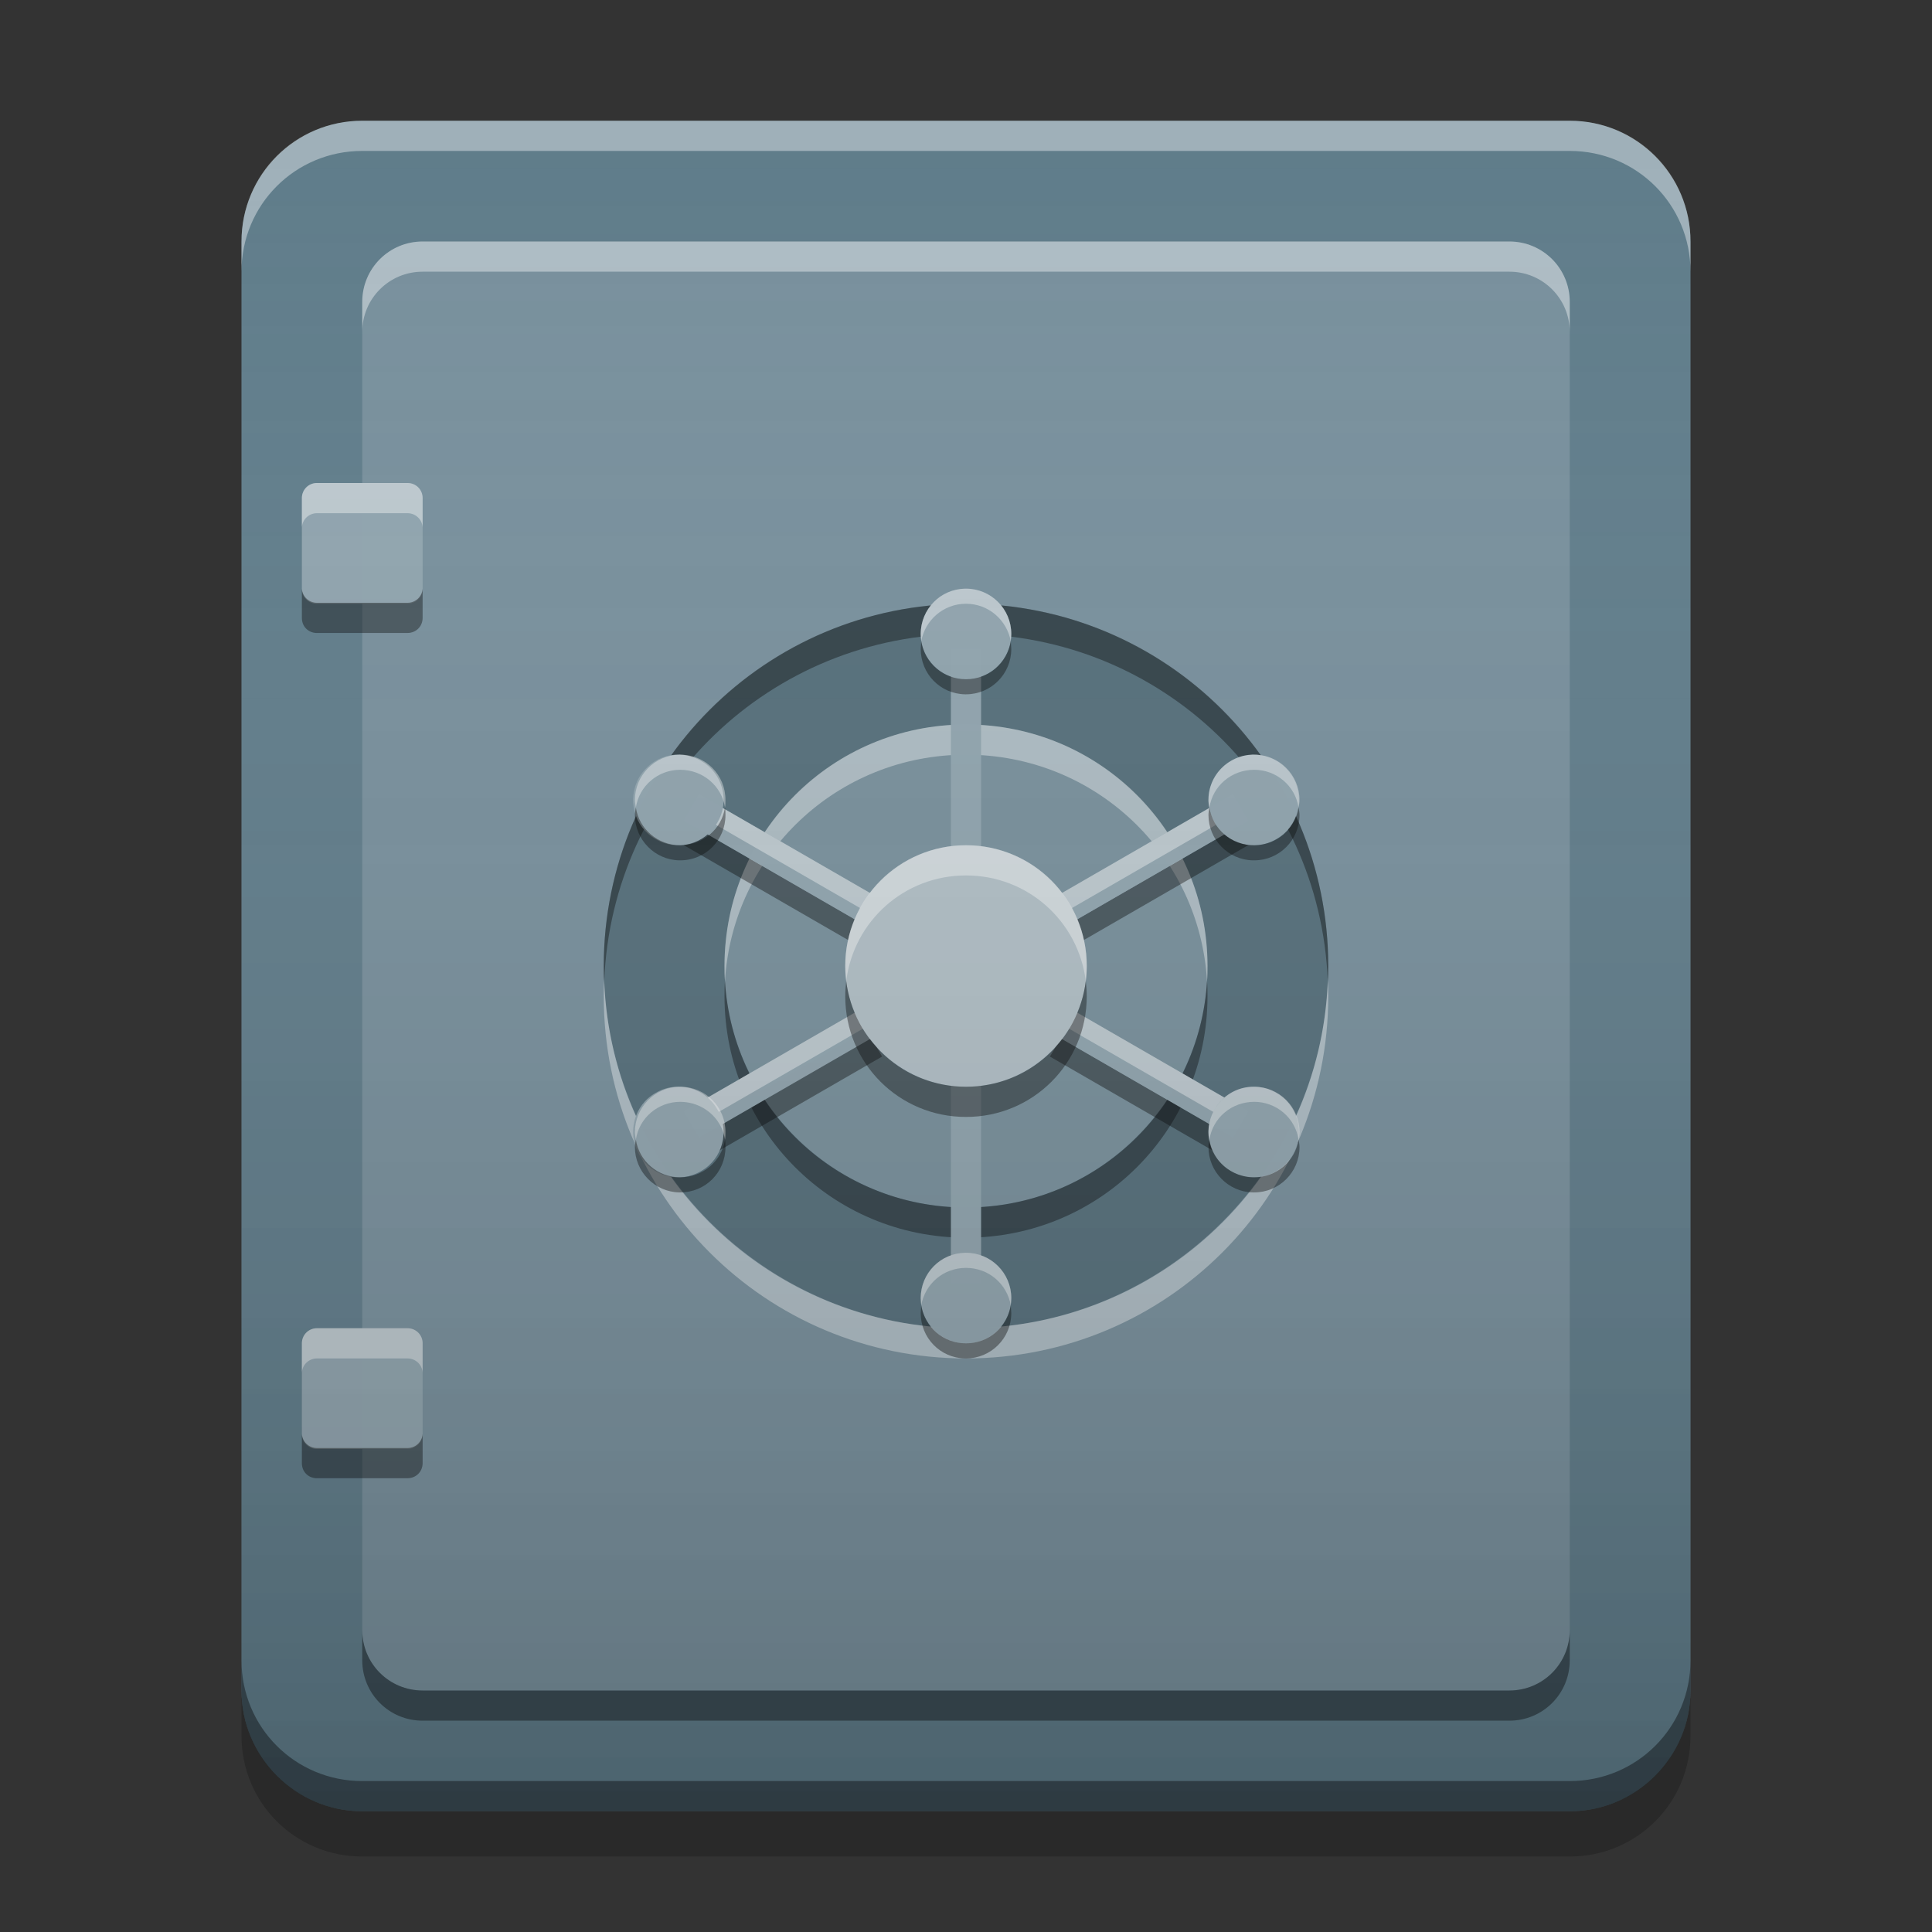 
<svg xmlns="http://www.w3.org/2000/svg" xmlns:xlink="http://www.w3.org/1999/xlink" width="16" height="16" viewBox="0 0 16 16" version="1.1">
<rect x="0" y="0" width="16" height="16" fill="#333333" stroke="none"/>
<defs>
<linearGradient id="linear0" gradientUnits="userSpaceOnUse" x1="8.467" y1="-199.125" x2="8.467" y2="-213.942" gradientTransform="matrix(0.945,0,0,0.945,0,203.15)">
<stop offset="0" style="stop-color:rgb(0%,0%,0%);stop-opacity:0.2;"/>
<stop offset="1" style="stop-color:rgb(100%,100%,100%);stop-opacity:0;"/>
</linearGradient>
</defs>
<g id="surface1">
<path style=" stroke:none;fill-rule:nonzero;fill:rgb(37.647%,49.02%,54.51%);fill-opacity:0.996;" d="M 3 1 L 13 1 C 13.551 1 14 1.449 14 2 L 14 14 C 14 14.551 13.551 15 13 15 L 3 15 C 2.449 15 2 14.551 2 14 L 2 2 C 2 1.449 2.449 1 3 1 Z M 3 1 "/>
<path style=" stroke:none;fill-rule:nonzero;fill:rgb(47.059%,56.471%,61.176%);fill-opacity:0.996;" d="M 3.5 2 L 12.5 2 C 12.777 2 13 2.223 13 2.5 L 13 13.5 C 13 13.777 12.777 14 12.5 14 L 3.5 14 C 3.223 14 3 13.777 3 13.5 L 3 2.5 C 3 2.223 3.223 2 3.5 2 Z M 3.5 2 "/>
<path style=" stroke:none;fill-rule:nonzero;fill:rgb(56.471%,64.314%,68.235%);fill-opacity:0.996;" d="M 2.625 4 L 3.375 4 C 3.445 4 3.5 4.055 3.5 4.125 L 3.5 4.875 C 3.5 4.945 3.445 5 3.375 5 L 2.625 5 C 2.555 5 2.5 4.945 2.5 4.875 L 2.5 4.125 C 2.5 4.055 2.555 4 2.625 4 Z M 2.625 4 "/>
<path style=" stroke:none;fill-rule:nonzero;fill:rgb(100%,100%,100%);fill-opacity:0.4;" d="M 2.617 4 C 2.551 4.004 2.5 4.059 2.5 4.125 L 2.5 4.367 C 2.504 4.301 2.559 4.25 2.625 4.25 L 3.375 4.25 C 3.441 4.25 3.496 4.301 3.5 4.367 L 3.5 4.125 C 3.5 4.055 3.445 4 3.375 4 L 2.625 4 C 2.621 4 2.621 4 2.617 4 Z M 2.617 4 "/>
<path style=" stroke:none;fill-rule:nonzero;fill:rgb(0%,0%,0%);fill-opacity:0.4;" d="M 2.617 5.242 C 2.551 5.238 2.5 5.188 2.5 5.117 L 2.5 4.875 C 2.504 4.941 2.559 4.992 2.625 4.992 L 3.375 4.992 C 3.441 4.992 3.496 4.941 3.5 4.875 L 3.5 5.117 C 3.5 5.188 3.445 5.242 3.375 5.242 L 2.625 5.242 C 2.621 5.242 2.621 5.242 2.617 5.242 Z M 2.617 5.242 "/>
<path style=" stroke:none;fill-rule:nonzero;fill:rgb(56.471%,64.314%,68.235%);fill-opacity:0.996;" d="M 2.625 11 L 3.375 11 C 3.445 11 3.5 11.055 3.5 11.125 L 3.5 11.875 C 3.5 11.945 3.445 12 3.375 12 L 2.625 12 C 2.555 12 2.5 11.945 2.5 11.875 L 2.5 11.125 C 2.5 11.055 2.555 11 2.625 11 Z M 2.625 11 "/>
<path style=" stroke:none;fill-rule:nonzero;fill:rgb(100%,100%,100%);fill-opacity:0.4;" d="M 2.617 11 C 2.551 11.004 2.5 11.059 2.5 11.125 L 2.5 11.367 C 2.504 11.301 2.559 11.25 2.625 11.25 L 3.375 11.25 C 3.441 11.25 3.496 11.301 3.5 11.367 L 3.5 11.125 C 3.5 11.055 3.445 11 3.375 11 L 2.625 11 C 2.621 11 2.621 11 2.617 11 Z M 2.617 11 "/>
<path style=" stroke:none;fill-rule:nonzero;fill:rgb(0%,0%,0%);fill-opacity:0.4;" d="M 2.617 12.242 C 2.551 12.238 2.5 12.188 2.5 12.117 L 2.5 11.875 C 2.504 11.941 2.559 11.992 2.625 11.992 L 3.375 11.992 C 3.441 11.992 3.496 11.941 3.5 11.875 L 3.5 12.117 C 3.5 12.188 3.445 12.242 3.375 12.242 L 2.625 12.242 C 2.621 12.242 2.621 12.242 2.617 12.242 Z M 2.617 12.242 "/>
<path style=" stroke:none;fill-rule:nonzero;fill:rgb(100%,100%,100%);fill-opacity:0.4;" d="M 3.5 2 C 3.223 2 3 2.223 3 2.5 L 3 2.75 C 3 2.473 3.223 2.25 3.5 2.25 L 12.5 2.25 C 12.777 2.25 13 2.473 13 2.75 L 13 2.5 C 13 2.223 12.777 2 12.5 2 Z M 3.5 2 "/>
<path style=" stroke:none;fill-rule:nonzero;fill:rgb(0.392%,0.392%,0.392%);fill-opacity:0.4;" d="M 3.5 14.25 C 3.223 14.25 3 14.027 3 13.75 L 3 13.5 C 3 13.777 3.223 14 3.5 14 L 12.5 14 C 12.777 14 13 13.777 13 13.5 L 13 13.75 C 13 14.027 12.777 14.25 12.5 14.25 Z M 3.5 14.25 "/>
<path style=" stroke:none;fill-rule:nonzero;fill:rgb(100%,100%,100%);fill-opacity:0.4;" d="M 3 1 C 2.445 1 2 1.445 2 2 L 2 2.25 C 2 1.695 2.445 1.25 3 1.25 L 13 1.25 C 13.555 1.25 14 1.695 14 2.25 L 14 2 C 14 1.445 13.555 1 13 1 Z M 3 1 "/>
<path style=" stroke:none;fill-rule:nonzero;fill:rgb(0.392%,0.392%,0.392%);fill-opacity:0.4;" d="M 3 15 C 2.445 15 2 14.555 2 14 L 2 13.75 C 2 14.305 2.445 14.75 3 14.75 L 13 14.75 C 13.555 14.75 14 14.305 14 13.75 L 14 14 C 14 14.555 13.555 15 13 15 Z M 3 15 "/>
<path style=" stroke:none;fill-rule:nonzero;fill:rgb(0%,0%,0%);fill-opacity:0.2;" d="M 2 14 L 2 14.375 C 2 14.93 2.445 15.375 3 15.375 L 13 15.375 C 13.555 15.375 14 14.93 14 14.375 L 14 14 C 14 14.555 13.555 15 13 15 L 3 15 C 2.445 15 2 14.555 2 14 Z M 2 14 "/>
<path style=" stroke:none;fill-rule:nonzero;fill:rgb(32.941%,43.137%,47.843%);fill-opacity:1;" d="M 8 5 C 9.656 5 11 6.344 11 8 C 11 9.656 9.656 11 8 11 C 6.344 11 5 9.656 5 8 C 5 6.344 6.344 5 8 5 Z M 8 5 "/>
<path style=" stroke:none;fill-rule:nonzero;fill:rgb(0%,0%,0%);fill-opacity:0.4;" d="M 8 5 C 6.34 5 5 6.34 5 8 C 5 8.043 5 8.082 5.004 8.125 C 5.066 6.52 6.379 5.25 8 5.25 C 9.621 5.25 10.934 6.52 10.996 8.125 C 11 8.082 11 8.043 11 8 C 11 6.34 9.66 5 8 5 Z M 8 5 "/>
<path style=" stroke:none;fill-rule:nonzero;fill:rgb(100%,100%,100%);fill-opacity:0.4;" d="M 8 11.25 C 6.34 11.25 5 9.91 5 8.25 C 5 8.207 5 8.168 5.004 8.125 C 5.066 9.73 6.379 11 8 11 C 9.621 11 10.934 9.73 10.996 8.125 C 11 8.168 11 8.207 11 8.25 C 11 9.91 9.66 11.25 8 11.25 Z M 8 11.25 "/>
<path style=" stroke:none;fill-rule:nonzero;fill:rgb(47.059%,56.471%,61.176%);fill-opacity:0.996;" d="M 8 6 C 9.105 6 10 6.895 10 8 C 10 9.105 9.105 10 8 10 C 6.895 10 6 9.105 6 8 C 6 6.895 6.895 6 8 6 Z M 8 6 "/>
<path style=" stroke:none;fill-rule:nonzero;fill:rgb(99.216%,99.216%,99.608%);fill-opacity:0.4;" d="M 8 6 C 6.891 6 6 6.891 6 8 C 6 8.043 6 8.082 6.004 8.125 C 6.066 7.074 6.934 6.25 8 6.25 C 9.066 6.25 9.934 7.074 9.996 8.125 C 10 8.082 10 8.043 10 8 C 10 6.891 9.109 6 8 6 Z M 8 6 "/>
<path style=" stroke:none;fill-rule:nonzero;fill:rgb(0%,0%,0%);fill-opacity:0.4;" d="M 5.754 6.848 L 5.664 7 L 7.18 7.875 L 7.305 7.656 L 7.215 7.609 L 7.18 7.672 Z M 10.246 6.848 L 8.82 7.672 L 8.781 7.609 L 8.695 7.656 L 8.82 7.875 L 10.336 7 Z M 7.18 8.531 L 5.664 9.406 L 5.789 9.625 L 7.305 8.75 Z M 8.785 8.598 L 8.695 8.75 L 10.211 9.625 L 10.336 9.406 L 10.246 9.359 L 10.211 9.422 Z M 8.785 8.598 "/>
<path style=" stroke:none;fill-rule:nonzero;fill:rgb(0.392%,0.392%,1.176%);fill-opacity:0.4;" d="M 8 10.25 C 6.891 10.25 6 9.359 6 8.25 C 6 8.207 6 8.168 6.004 8.125 C 6.066 9.176 6.934 10 8 10 C 9.066 10 9.934 9.176 9.996 8.125 C 10 8.168 10 8.207 10 8.25 C 10 9.359 9.109 10.25 8 10.25 Z M 8 10.25 "/>
<path style=" stroke:none;fill-rule:nonzero;fill:rgb(56.471%,64.314%,68.235%);fill-opacity:0.996;" d="M 7.875 5.375 L 8.125 5.375 L 8.125 7.125 L 7.875 7.125 Z M 7.875 5.375 "/>
<path style=" stroke:none;fill-rule:nonzero;fill:rgb(56.471%,64.314%,68.235%);fill-opacity:0.996;" d="M 8 4.875 C 8.207 4.875 8.375 5.043 8.375 5.25 C 8.375 5.457 8.207 5.625 8 5.625 C 7.793 5.625 7.625 5.457 7.625 5.25 C 7.625 5.043 7.793 4.875 8 4.875 Z M 8 4.875 "/>
<path style=" stroke:none;fill-rule:nonzero;fill:rgb(100%,100%,100%);fill-opacity:0.4;" d="M 7.992 4.875 C 7.785 4.879 7.625 5.047 7.625 5.25 C 7.625 5.27 7.629 5.293 7.629 5.312 C 7.66 5.137 7.812 5 8 5 C 8.188 5 8.34 5.137 8.371 5.312 C 8.371 5.293 8.375 5.27 8.375 5.25 C 8.375 5.043 8.207 4.875 8 4.875 C 7.996 4.875 7.992 4.875 7.992 4.875 Z M 7.992 4.875 "/>
<path style=" stroke:none;fill-rule:nonzero;fill:rgb(0%,0%,0%);fill-opacity:0.4;" d="M 7.992 5.75 C 7.785 5.746 7.625 5.578 7.625 5.375 C 7.625 5.355 7.629 5.332 7.629 5.312 C 7.66 5.492 7.812 5.625 8 5.625 C 8.188 5.625 8.34 5.492 8.371 5.312 C 8.371 5.332 8.375 5.355 8.375 5.375 C 8.375 5.582 8.207 5.75 8 5.75 C 7.996 5.75 7.992 5.75 7.988 5.75 Z M 7.992 5.75 "/>
<path style=" stroke:none;fill-rule:nonzero;fill:rgb(56.471%,64.314%,68.235%);fill-opacity:0.996;" d="M 7.875 10.625 L 8.125 10.625 L 8.125 8.875 L 7.875 8.875 Z M 7.875 10.625 "/>
<path style=" stroke:none;fill-rule:nonzero;fill:rgb(56.471%,64.314%,68.235%);fill-opacity:0.996;" d="M 8 11.125 C 8.207 11.125 8.375 10.957 8.375 10.75 C 8.375 10.543 8.207 10.375 8 10.375 C 7.793 10.375 7.625 10.543 7.625 10.75 C 7.625 10.957 7.793 11.125 8 11.125 Z M 8 11.125 "/>
<path style=" stroke:none;fill-rule:nonzero;fill:rgb(0.392%,0.392%,0.392%);fill-opacity:0.4;" d="M 7.992 11.25 C 7.785 11.246 7.625 11.078 7.625 10.875 C 7.625 10.855 7.629 10.832 7.629 10.812 C 7.66 10.992 7.812 11.125 8 11.125 C 8.188 11.125 8.34 10.992 8.371 10.812 C 8.371 10.832 8.375 10.855 8.375 10.875 C 8.375 11.082 8.207 11.25 8 11.25 C 7.996 11.25 7.992 11.25 7.988 11.25 Z M 7.992 11.25 "/>
<path style=" stroke:none;fill-rule:nonzero;fill:rgb(99.216%,99.216%,99.216%);fill-opacity:0.4;" d="M 7.992 10.375 C 7.785 10.379 7.625 10.547 7.625 10.75 C 7.625 10.77 7.629 10.793 7.629 10.812 C 7.66 10.633 7.812 10.5 8 10.5 C 8.188 10.5 8.34 10.633 8.371 10.812 C 8.371 10.793 8.375 10.77 8.375 10.75 C 8.375 10.543 8.207 10.375 8 10.375 C 7.996 10.375 7.992 10.375 7.988 10.375 Z M 7.992 10.375 "/>
<path style=" stroke:none;fill-rule:nonzero;fill:rgb(56.471%,64.314%,68.235%);fill-opacity:0.996;" d="M 10.211 6.578 L 10.336 6.797 L 8.82 7.672 L 8.695 7.453 Z M 10.211 6.578 "/>
<path style=" stroke:none;fill-rule:nonzero;fill:rgb(56.471%,64.314%,68.235%);fill-opacity:0.996;" d="M 5.664 9.203 L 5.789 9.422 L 7.305 8.547 L 7.18 8.328 Z M 5.664 9.203 "/>
<path style=" stroke:none;fill-rule:nonzero;fill:rgb(56.471%,64.314%,68.235%);fill-opacity:0.996;" d="M 10.336 9.203 L 10.211 9.422 L 8.695 8.547 L 8.82 8.328 Z M 10.336 9.203 "/>
<path style=" stroke:none;fill-rule:nonzero;fill:rgb(56.471%,64.314%,68.235%);fill-opacity:0.996;" d="M 5.789 6.578 L 5.664 6.797 L 7.18 7.672 L 7.305 7.453 Z M 5.789 6.578 "/>
<path style=" stroke:none;fill-rule:nonzero;fill:rgb(100%,100%,100%);fill-opacity:0.4;" d="M 5.789 6.578 L 5.664 6.797 L 5.738 6.84 L 5.789 6.75 L 7.23 7.582 L 7.305 7.453 Z M 10.211 6.578 L 8.695 7.453 L 8.77 7.582 L 10.211 6.75 L 10.262 6.84 L 10.336 6.797 Z M 7.18 8.328 L 5.664 9.203 L 5.738 9.332 L 7.18 8.5 L 7.23 8.59 L 7.305 8.547 Z M 8.82 8.328 L 8.695 8.547 L 8.77 8.59 L 8.82 8.5 L 10.262 9.332 L 10.336 9.203 Z M 8.82 8.328 "/>
<path style=" stroke:none;fill-rule:nonzero;fill:rgb(69.02%,74.51%,77.255%);fill-opacity:1;" d="M 8 7 C 8.551 7 9 7.449 9 8 C 9 8.551 8.551 9 8 9 C 7.449 9 7 8.551 7 8 C 7 7.449 7.449 7 8 7 Z M 8 7 "/>
<path style=" stroke:none;fill-rule:nonzero;fill:rgb(100%,100%,100%);fill-opacity:0.4;" d="M 8 7 C 7.445 7 7 7.445 7 8 C 7 8.043 7.004 8.086 7.008 8.125 C 7.07 7.629 7.488 7.25 8 7.25 C 8.512 7.25 8.93 7.629 8.992 8.125 C 8.996 8.086 9 8.043 9 8 C 9 7.445 8.555 7 8 7 Z M 8 7 "/>
<path style=" stroke:none;fill-rule:nonzero;fill:rgb(0%,0%,0%);fill-opacity:0.4;" d="M 8 9.25 C 7.445 9.25 7 8.805 7 8.25 C 7 8.207 7.004 8.164 7.008 8.125 C 7.07 8.621 7.488 9 8 9 C 8.512 9 8.93 8.621 8.992 8.125 C 8.996 8.164 9 8.207 9 8.25 C 9 8.805 8.555 9.25 8 9.25 Z M 8 9.25 "/>
<path style=" stroke:none;fill-rule:nonzero;fill:rgb(56.471%,64.314%,68.235%);fill-opacity:0.996;" d="M 10.707 9.562 C 10.602 9.742 10.375 9.805 10.195 9.699 C 10.016 9.598 9.953 9.367 10.059 9.188 C 10.16 9.008 10.391 8.945 10.57 9.051 C 10.75 9.152 10.809 9.383 10.707 9.562 Z M 10.707 9.562 "/>
<path style=" stroke:none;fill-rule:nonzero;fill:rgb(0.392%,0.392%,0.392%);fill-opacity:0.4;" d="M 10.375 9.875 C 10.172 9.871 10.008 9.703 10.008 9.5 C 10.008 9.48 10.012 9.457 10.016 9.438 C 10.043 9.617 10.199 9.75 10.387 9.75 C 10.57 9.75 10.727 9.617 10.754 9.438 C 10.758 9.457 10.762 9.48 10.762 9.5 C 10.762 9.707 10.594 9.875 10.387 9.875 C 10.383 9.875 10.379 9.875 10.375 9.875 Z M 10.375 9.875 "/>
<path style=" stroke:none;fill-rule:nonzero;fill:rgb(99.216%,99.216%,99.216%);fill-opacity:0.4;" d="M 10.375 9 C 10.172 9.004 10.008 9.172 10.008 9.375 C 10.008 9.395 10.012 9.418 10.016 9.438 C 10.043 9.258 10.199 9.125 10.387 9.125 C 10.57 9.125 10.727 9.258 10.754 9.438 C 10.758 9.418 10.762 9.395 10.762 9.375 C 10.762 9.168 10.594 9 10.387 9 C 10.383 9 10.379 9 10.375 9 Z M 10.375 9 "/>
<path style=" stroke:none;fill-rule:nonzero;fill:rgb(56.471%,64.314%,68.235%);fill-opacity:0.996;" d="M 5.293 9.562 C 5.398 9.742 5.625 9.805 5.805 9.699 C 5.984 9.598 6.047 9.367 5.941 9.188 C 5.84 9.008 5.609 8.945 5.43 9.051 C 5.25 9.152 5.191 9.383 5.293 9.562 Z M 5.293 9.562 "/>
<path style=" stroke:none;fill-rule:nonzero;fill:rgb(0.392%,0.392%,0.392%);fill-opacity:0.4;" d="M 5.625 9.875 C 5.422 9.871 5.258 9.703 5.258 9.5 C 5.258 9.48 5.262 9.457 5.266 9.438 C 5.293 9.617 5.449 9.75 5.633 9.75 C 5.82 9.75 5.977 9.617 6.004 9.438 C 6.008 9.457 6.008 9.48 6.008 9.5 C 6.008 9.707 5.844 9.875 5.633 9.875 C 5.633 9.875 5.629 9.875 5.625 9.875 Z M 5.625 9.875 "/>
<path style=" stroke:none;fill-rule:nonzero;fill:rgb(99.216%,99.216%,99.216%);fill-opacity:0.4;" d="M 5.625 9 C 5.422 9.004 5.258 9.172 5.258 9.375 C 5.258 9.395 5.262 9.418 5.266 9.438 C 5.293 9.258 5.449 9.125 5.633 9.125 C 5.82 9.125 5.977 9.258 6.004 9.438 C 6.008 9.418 6.008 9.395 6.008 9.375 C 6.008 9.168 5.844 9 5.633 9 C 5.633 9 5.629 9 5.625 9 Z M 5.625 9 "/>
<path style=" stroke:none;fill-rule:nonzero;fill:rgb(56.471%,64.314%,68.235%);fill-opacity:0.996;" d="M 10.707 6.438 C 10.809 6.617 10.75 6.848 10.57 6.949 C 10.391 7.055 10.16 6.992 10.059 6.812 C 9.953 6.633 10.016 6.402 10.195 6.301 C 10.375 6.195 10.602 6.258 10.707 6.438 Z M 10.707 6.438 "/>
<path style=" stroke:none;fill-rule:nonzero;fill:rgb(0.392%,0.392%,0.392%);fill-opacity:0.4;" d="M 10.375 7.125 C 10.172 7.121 10.008 6.953 10.008 6.75 C 10.008 6.73 10.012 6.707 10.016 6.688 C 10.043 6.867 10.199 7 10.387 7 C 10.57 7 10.727 6.867 10.754 6.688 C 10.758 6.707 10.762 6.73 10.762 6.75 C 10.762 6.957 10.594 7.125 10.387 7.125 C 10.383 7.125 10.379 7.125 10.375 7.125 Z M 10.375 7.125 "/>
<path style=" stroke:none;fill-rule:nonzero;fill:rgb(99.216%,99.216%,99.216%);fill-opacity:0.4;" d="M 10.375 6.25 C 10.172 6.254 10.008 6.422 10.008 6.625 C 10.008 6.645 10.012 6.668 10.016 6.688 C 10.043 6.508 10.199 6.375 10.387 6.375 C 10.57 6.375 10.727 6.508 10.754 6.688 C 10.758 6.668 10.762 6.645 10.762 6.625 C 10.762 6.418 10.594 6.25 10.387 6.25 C 10.383 6.25 10.379 6.25 10.375 6.25 Z M 10.375 6.25 "/>
<path style=" stroke:none;fill-rule:nonzero;fill:rgb(56.471%,64.314%,68.235%);fill-opacity:0.996;" d="M 5.293 6.438 C 5.191 6.617 5.25 6.848 5.43 6.949 C 5.609 7.055 5.84 6.992 5.941 6.812 C 6.047 6.633 5.984 6.402 5.805 6.301 C 5.625 6.195 5.398 6.258 5.293 6.438 Z M 5.293 6.438 "/>
<path style=" stroke:none;fill-rule:nonzero;fill:rgb(0.392%,0.392%,0.392%);fill-opacity:0.4;" d="M 5.625 7.125 C 5.422 7.121 5.258 6.953 5.258 6.75 C 5.258 6.73 5.262 6.707 5.266 6.688 C 5.293 6.867 5.449 7 5.633 7 C 5.82 7 5.977 6.867 6.004 6.688 C 6.008 6.707 6.008 6.73 6.008 6.75 C 6.008 6.957 5.844 7.125 5.633 7.125 C 5.633 7.125 5.629 7.125 5.625 7.125 Z M 5.625 7.125 "/>
<path style=" stroke:none;fill-rule:nonzero;fill:rgb(99.216%,99.216%,99.216%);fill-opacity:0.4;" d="M 5.625 6.25 C 5.422 6.254 5.258 6.422 5.258 6.625 C 5.258 6.645 5.262 6.668 5.266 6.688 C 5.293 6.508 5.449 6.375 5.633 6.375 C 5.82 6.375 5.977 6.508 6.004 6.688 C 6.008 6.668 6.008 6.645 6.008 6.625 C 6.008 6.418 5.844 6.25 5.633 6.25 C 5.633 6.25 5.629 6.25 5.625 6.25 Z M 5.625 6.25 "/>
<path style=" stroke:none;fill-rule:nonzero;fill:url(#linear0);" d="M 3 1 L 13 1 C 13.551 1 14 1.449 14 2 L 14 14 C 14 14.551 13.551 15 13 15 L 3 15 C 2.449 15 2 14.551 2 14 L 2 2 C 2 1.449 2.449 1 3 1 Z M 3 1 "/>
</g>
</svg>

